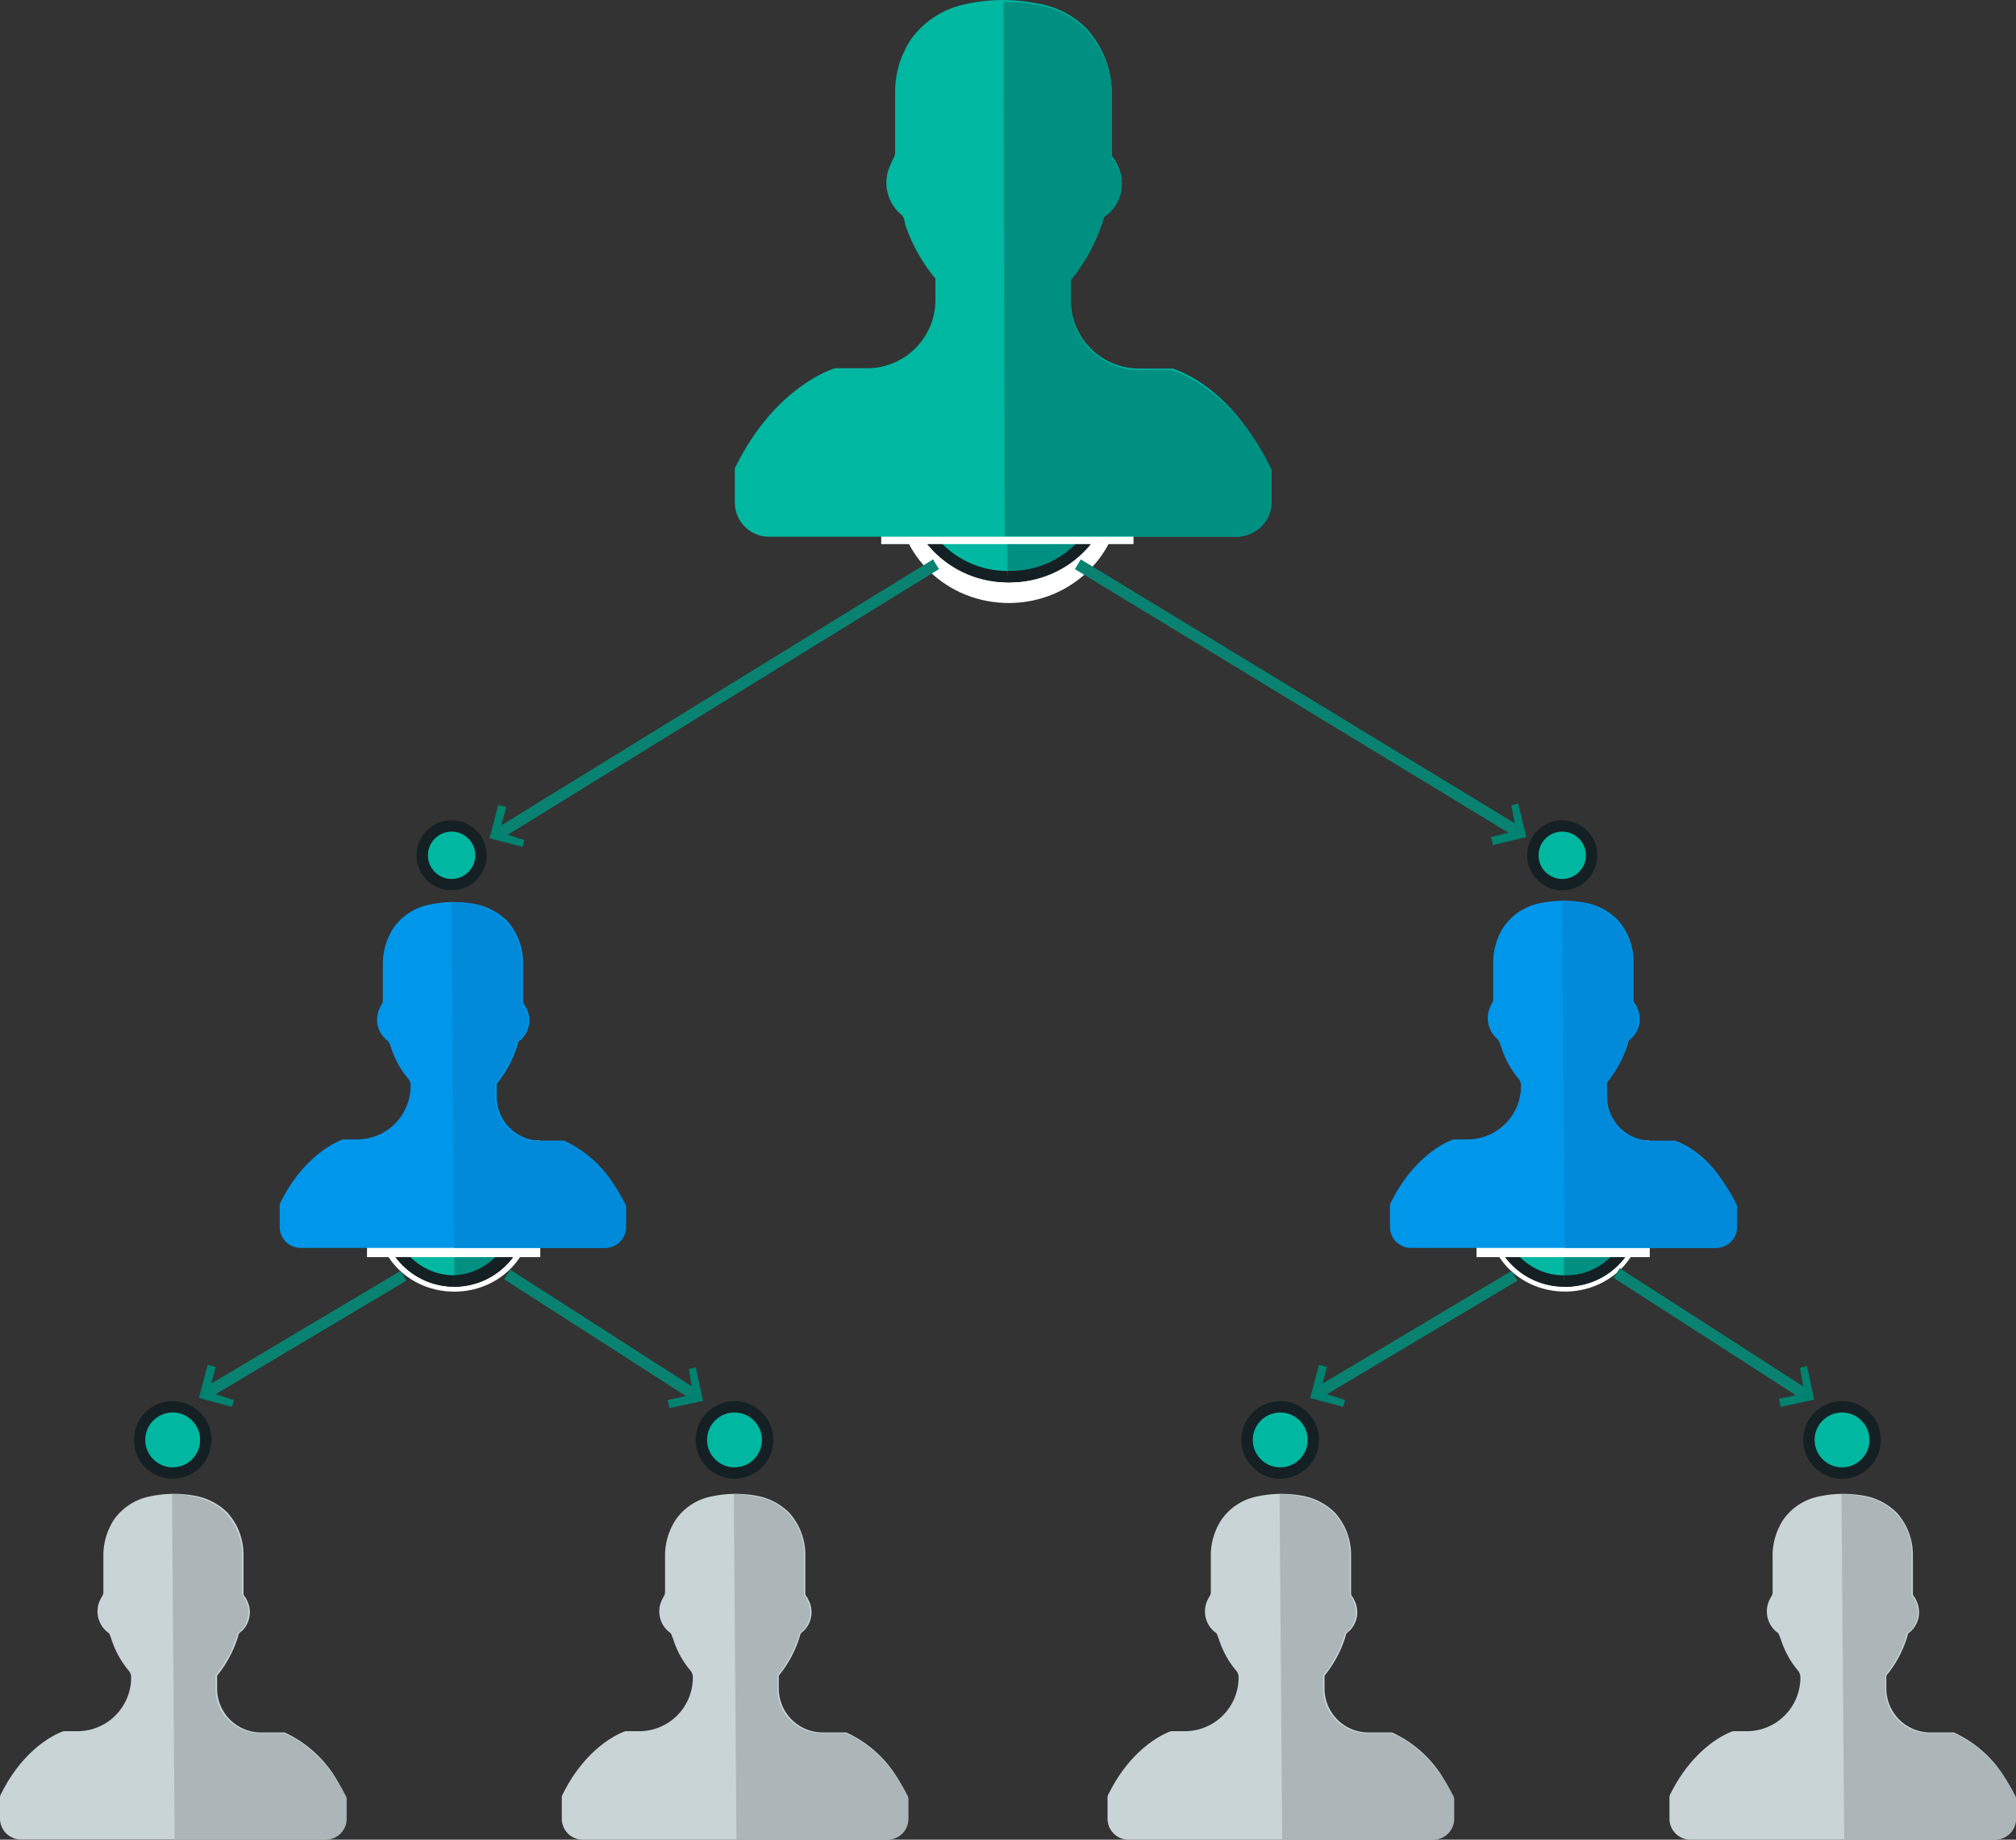 <svg xmlns="http://www.w3.org/2000/svg" viewBox="0 0 177.09 161.62"><rect x="0" y="0" width="177.09" height="161.62" fill="#333333" stroke="none"/><defs><style>.bonus-systems-cls-1{fill:#fff;}.bonus-systems-cls-2,.bonus-systems-cls-8{fill:#00b8a1;}.bonus-systems-cls-2,.bonus-systems-cls-3{stroke:#152024;}.bonus-systems-cls-10,.bonus-systems-cls-2,.bonus-systems-cls-3{stroke-miterlimit:10;}.bonus-systems-cls-3,.bonus-systems-cls-9{fill:#009082;}.bonus-systems-cls-4{fill:#0096ea;}.bonus-systems-cls-5{fill:#008ad9;}.bonus-systems-cls-6{fill:#c9d4d7;}.bonus-systems-cls-7{fill:#acb5b7;}.bonus-systems-cls-10{fill:none;stroke:#098271;}.bonus-systems-cls-11{fill:#008270;}</style></defs><title>bonus-system</title><g id="Слой_2" data-name="Слой 2"><g id="Слой_1-2" data-name="Слой 1"><ellipse class="bonus-systems-cls-1" cx="39.91" cy="107.19" rx="6.74" ry="6.28" transform="translate(-0.34 0.13) rotate(-0.18)"/><circle class="bonus-systems-cls-2" cx="39.91" cy="106.61" r="5.93"/><circle class="bonus-systems-cls-2" cx="39.91" cy="106.61" r="5.93"/><path class="bonus-systems-cls-3" d="M39.91,100.68a5.93,5.93,0,0,1,0,11.85"/><rect class="bonus-systems-cls-1" x="32.24" y="100.21" width="15.22" height="10.23"/><ellipse class="bonus-systems-cls-1" cx="137.48" cy="107.19" rx="6.74" ry="6.28" transform="translate(-0.34 0.43) rotate(-0.18)"/><circle class="bonus-systems-cls-2" cx="137.48" cy="106.61" r="5.93"/><circle class="bonus-systems-cls-2" cx="137.37" cy="106.61" r="5.93"/><path class="bonus-systems-cls-3" d="M137.37,100.68a5.93,5.93,0,1,1,0,11.85"/><rect class="bonus-systems-cls-1" x="129.7" y="100.21" width="15.22" height="10.23"/><g id="Слой_2-2" data-name="Слой 2"><g id="Слой_1-2-2" data-name="Слой 1-2"><path class="bonus-systems-cls-4" d="M49.55,100.21H47.46a3.86,3.86,0,0,1-3.83-3.83h0V95.22a10,10,0,0,0,1.85-3.49c0-.23.24-.35.35-.46a2.31,2.31,0,0,0,.35-2.79c0-.12-.23-.24-.23-.47V84.64a5.54,5.54,0,0,0-1.39-3.72,5.46,5.46,0,0,0-2.91-1.51,10.16,10.16,0,0,0-4.18.12,5,5,0,0,0-2.91,2,5.78,5.78,0,0,0-.93,3V87.9c0,.23-.12.34-.23.58a2.32,2.32,0,0,0,.58,2.9c.23.12.23.35.35.58a8,8,0,0,0,1.51,2.79.88.88,0,0,1,.23.58h0a4.71,4.71,0,0,1-4.76,4.77H30.14c-.69.23-3.48,1.51-5.46,5.46a.74.74,0,0,0-.11.47v1.74a1.84,1.84,0,0,0,1.86,1.86H53a1.84,1.84,0,0,0,1.86-1.86h0v-1.63a.67.67,0,0,0-.12-.46A10.21,10.21,0,0,0,49.55,100.21Z"/><path class="bonus-systems-cls-5" d="M39.91,109.63H53.16A1.83,1.83,0,0,0,55,107.78h0v-1.62a.73.73,0,0,0-.11-.46c-2-3.93-4.77-5.2-5.46-5.43h-2.1a3.85,3.85,0,0,1-3.83-3.81h0V95.19a10.15,10.15,0,0,0,1.86-3.47c0-.23.23-.34.35-.46a2.3,2.3,0,0,0,.35-2.77c0-.12-.24-.23-.24-.46V84.68a5,5,0,0,0-4.3-5.2,9.75,9.75,0,0,0-1.86-.23"/><path class="bonus-systems-cls-6" d="M25,152.2h-2.1a3.86,3.86,0,0,1-3.83-3.83h0v-1.16a10.24,10.24,0,0,0,1.86-3.49c0-.23.23-.35.35-.46a2.31,2.31,0,0,0,.35-2.79c0-.12-.24-.24-.24-.47v-3.37A5.49,5.49,0,0,0,20,132.91a5.39,5.39,0,0,0-2.91-1.51,10.16,10.16,0,0,0-4.18.12,5.07,5.07,0,0,0-2.91,2,5.78,5.78,0,0,0-.92,3v3.37c0,.23-.12.34-.24.58a2.33,2.33,0,0,0,.58,2.9c.24.12.24.35.35.58a8.19,8.19,0,0,0,1.51,2.79.88.88,0,0,1,.24.58h0a4.72,4.72,0,0,1-4.77,4.77H5.58c-.7.23-3.49,1.51-5.46,5.46A.7.7,0,0,0,0,158v1.74a1.84,1.84,0,0,0,1.86,1.86H28.47a1.84,1.84,0,0,0,1.86-1.86h0v-1.63a.72.72,0,0,0-.11-.46A10.28,10.28,0,0,0,25,152.2Z"/><path class="bonus-systems-cls-7" d="M15.34,161.62H28.59a1.83,1.83,0,0,0,1.86-1.85h0v-1.62a.68.68,0,0,0-.12-.46c-2-3.93-4.76-5.2-5.46-5.43H22.78a3.86,3.86,0,0,1-3.84-3.81h0v-1.27a9.89,9.89,0,0,0,1.86-3.47c0-.23.24-.34.35-.46a2.28,2.28,0,0,0,.35-2.77c0-.12-.23-.23-.23-.46v-3.35a5.44,5.44,0,0,0-1.4-3.7,5.38,5.38,0,0,0-2.9-1.5,10.75,10.75,0,0,0-1.86-.23"/><path class="bonus-systems-cls-6" d="M74.34,152.2H72.25a3.87,3.87,0,0,1-3.84-3.83h0v-1.16a10.07,10.07,0,0,0,1.86-3.49c0-.23.24-.35.35-.46a2.31,2.31,0,0,0,.35-2.79c0-.12-.23-.24-.23-.47v-3.37a5.5,5.5,0,0,0-1.4-3.72,5.4,5.4,0,0,0-2.9-1.51,10.21,10.21,0,0,0-4.19.12,5,5,0,0,0-2.9,2,5.79,5.79,0,0,0-.93,3v3.37c0,.23-.12.34-.23.58a2.32,2.32,0,0,0,.58,2.9c.23.12.23.35.35.58a8,8,0,0,0,1.51,2.79.93.93,0,0,1,.23.58h0a4.71,4.71,0,0,1-4.77,4.77H54.93c-.69.23-3.48,1.51-5.46,5.46a.7.7,0,0,0-.12.47v1.74a1.84,1.84,0,0,0,1.86,1.86H77.83a1.84,1.84,0,0,0,1.86-1.86h0v-1.63a.67.67,0,0,0-.12-.46A10.21,10.21,0,0,0,74.34,152.2Z"/><path class="bonus-systems-cls-7" d="M64.69,161.62H77.94a1.83,1.83,0,0,0,1.86-1.85h0v-1.62a.73.73,0,0,0-.11-.46c-2-3.93-4.77-5.2-5.47-5.43H72.13a3.85,3.85,0,0,1-3.83-3.81h0v-1.27a10.06,10.06,0,0,0,1.86-3.47c0-.23.23-.34.35-.46a2.28,2.28,0,0,0,.34-2.77c0-.12-.23-.23-.23-.46v-3.35a5,5,0,0,0-4.3-5.2,10.75,10.75,0,0,0-1.86-.23"/><path class="bonus-systems-cls-4" d="M147.13,100.21H145a3.87,3.87,0,0,1-3.84-3.83h0V95.1a10.07,10.07,0,0,0,1.86-3.49c0-.23.24-.34.35-.46a2.31,2.31,0,0,0,.35-2.79c0-.12-.23-.23-.23-.46V84.52a5.46,5.46,0,0,0-1.4-3.71,5.33,5.33,0,0,0-2.9-1.51,10,10,0,0,0-4.19.11,5.06,5.06,0,0,0-2.9,2,5.75,5.75,0,0,0-.93,3v3.37c0,.23-.12.35-.23.58a2.45,2.45,0,0,0,.58,2.91c.23.23.23.46.35.69a7.87,7.87,0,0,0,1.51,2.79.93.93,0,0,1,.23.58h0a4.71,4.71,0,0,1-4.77,4.77h-1.16c-.7.23-3.48,1.51-5.46,5.46a.7.7,0,0,0-.12.47v1.74a1.84,1.84,0,0,0,1.86,1.86h26.62a1.84,1.84,0,0,0,1.86-1.86h0v-1.63a.67.67,0,0,0-.12-.46C150.62,101.61,147.83,100.45,147.13,100.21Z"/><path class="bonus-systems-cls-5" d="M137.47,109.63h13.26a1.83,1.83,0,0,0,1.86-1.86h0v-1.62a.7.7,0,0,0-.11-.46c-2-4-4.77-5.22-5.47-5.45h-2.1a3.87,3.87,0,0,1-3.84-3.83h0V95.13a10,10,0,0,0,1.87-3.47c0-.24.23-.35.34-.47a2.28,2.28,0,0,0,.35-2.78c0-.12-.23-.23-.23-.46V84.58a5.07,5.07,0,0,0-4.3-5.22,10.86,10.86,0,0,0-1.87-.23"/></g></g><ellipse class="bonus-systems-cls-1" cx="88.61" cy="43.54" rx="9.82" ry="9.44" transform="translate(-0.29 0.6) rotate(-0.39)"/><circle class="bonus-systems-cls-2" cx="88.61" cy="42.09" r="8.57"/><circle class="bonus-systems-cls-2" cx="88.49" cy="42.09" r="8.57"/><path class="bonus-systems-cls-3" d="M88.49,33.52a8.57,8.57,0,1,1,0,17.13"/><rect class="bonus-systems-cls-1" x="77.41" y="32.95" width="22.16" height="14.85"/><g id="Слой_2-3" data-name="Слой 2"><g id="Слой_1-2-3" data-name="Слой 1-2"><path class="bonus-systems-cls-8" d="M103,32.38h-3a6,6,0,0,1-5.94-5.94h0V24.5a15.8,15.8,0,0,0,2.85-5.25c0-.34.35-.46.57-.69A3.45,3.45,0,0,0,98,14.22c0-.22-.34-.34-.34-.68V8.4a8.43,8.43,0,0,0-2.17-5.83A7.69,7.69,0,0,0,91,.29a15,15,0,0,0-6.39.12A7.81,7.81,0,0,0,80,3.49a8.36,8.36,0,0,0-1.37,4.68v5.25c0,.35-.23.58-.34.92a3.66,3.66,0,0,0,.8,4.45c.34.23.34.57.45,1a14.6,14.6,0,0,0,2.63,4.68v1.94a6,6,0,0,1-5.82,5.94h-3s-5.26,1.49-8.8,8.8v3a3,3,0,0,0,3,3h41a2.94,2.94,0,0,0,3-3h0V41.29C108.36,33.87,103,32.38,103,32.38Z"/><path class="bonus-systems-cls-9" d="M88.26,47.11h20.45a3,3,0,0,0,3-3h0V41.29c-3.43-7.31-8.8-8.79-8.8-8.79H100a6,6,0,0,1-5.94-5.94h0V24.62a15.84,15.84,0,0,0,2.85-5.26c0-.34.35-.45.57-.68A3.45,3.45,0,0,0,98,14.34c0-.23-.34-.34-.34-.69V8.51a8.41,8.41,0,0,0-2.17-5.82A7.58,7.58,0,0,0,91,.41,11.93,11.93,0,0,0,88.15.18"/></g></g><circle class="bonus-systems-cls-2" cx="64.52" cy="126.5" r="2.91"/><circle class="bonus-systems-cls-2" cx="137.23" cy="75.14" r="2.58"/><circle class="bonus-systems-cls-2" cx="39.67" cy="75.14" r="2.58"/><circle class="bonus-systems-cls-2" cx="112.46" cy="126.5" r="2.91"/><circle class="bonus-systems-cls-2" cx="161.81" cy="126.5" r="2.91"/><circle class="bonus-systems-cls-2" cx="15.17" cy="126.5" r="2.91"/><line class="bonus-systems-cls-10" x1="43.8" y1="73.24" x2="82.22" y2="49.57"/><g id="chevron-right"><polygon class="bonus-systems-cls-11" points="45.91 74.41 46.06 73.8 43.88 73.11 44.48 70.9 43.77 70.72 43 73.64 45.91 74.41"/></g><line class="bonus-systems-cls-10" x1="18.09" y1="122.41" x2="35.44" y2="112.08"/><g id="chevron-right-2" data-name="chevron-right"><polygon class="bonus-systems-cls-11" points="20.39 123.6 20.54 122.99 18.36 122.3 18.95 120.09 18.25 119.9 17.47 122.82 20.39 123.6"/></g><line class="bonus-systems-cls-10" x1="61.11" y1="122.6" x2="44.56" y2="111.97"/><g id="chevron-right-3" data-name="chevron-right"><polygon class="bonus-systems-cls-11" points="61.12 120.12 60.51 120.27 60.89 122.51 58.65 122.99 58.81 123.7 61.76 123.07 61.12 120.12"/></g><line class="bonus-systems-cls-10" x1="133.19" y1="72.99" x2="94.68" y2="49.57"/><g id="chevron-right-4" data-name="chevron-right"><polygon class="bonus-systems-cls-11" points="133.36 70.59 132.76 70.76 133.19 72.99 130.97 73.53 131.15 74.24 134.08 73.53 133.36 70.59"/></g><path class="bonus-systems-cls-6" d="M122.28,152.2h-2.09a3.86,3.86,0,0,1-3.84-3.83h0v-1.16a10.24,10.24,0,0,0,1.86-3.49c0-.23.23-.35.35-.46a2.31,2.31,0,0,0,.35-2.79c0-.12-.23-.24-.23-.47v-3.37a5.5,5.5,0,0,0-1.4-3.72,5.4,5.4,0,0,0-2.9-1.51,10.21,10.21,0,0,0-4.19.12,5,5,0,0,0-2.9,2,5.7,5.7,0,0,0-.93,3v3.37c0,.23-.12.34-.24.58a2.33,2.33,0,0,0,.58,2.9c.24.12.24.35.35.58a8.19,8.19,0,0,0,1.51,2.79.88.88,0,0,1,.24.58h0a4.72,4.72,0,0,1-4.77,4.77h-1.16c-.7.23-3.49,1.51-5.46,5.46a.7.7,0,0,0-.12.47v1.74a1.84,1.84,0,0,0,1.86,1.86h26.61a1.84,1.84,0,0,0,1.86-1.86h0v-1.63a.72.72,0,0,0-.11-.46A10.24,10.24,0,0,0,122.28,152.2Z"/><path class="bonus-systems-cls-7" d="M112.63,161.62h13.25a1.83,1.83,0,0,0,1.86-1.85h0v-1.62a.68.68,0,0,0-.12-.46c-2-3.93-4.76-5.2-5.46-5.43h-2.09a3.86,3.86,0,0,1-3.84-3.81h0v-1.27a9.73,9.73,0,0,0,1.86-3.47c0-.23.24-.34.35-.46a2.28,2.28,0,0,0,.35-2.77c0-.12-.23-.23-.23-.46v-3.35a5,5,0,0,0-4.3-5.2,10.75,10.75,0,0,0-1.86-.23"/><path class="bonus-systems-cls-6" d="M171.63,152.2h-2.09a3.87,3.87,0,0,1-3.84-3.83h0v-1.16a9.9,9.9,0,0,0,1.86-3.49c0-.23.24-.35.35-.46a2.31,2.31,0,0,0,.35-2.79c0-.12-.23-.24-.23-.47v-3.37a5.5,5.5,0,0,0-1.4-3.72,5.4,5.4,0,0,0-2.9-1.51,10.16,10.16,0,0,0-4.18.12,5,5,0,0,0-2.91,2,5.79,5.79,0,0,0-.93,3v3.37c0,.23-.12.34-.23.58a2.32,2.32,0,0,0,.58,2.9c.23.12.23.35.35.58a8,8,0,0,0,1.51,2.79.93.93,0,0,1,.23.58h0a4.71,4.71,0,0,1-4.76,4.77h-1.17c-.69.23-3.48,1.51-5.46,5.46a.74.74,0,0,0-.11.47v1.74a1.84,1.84,0,0,0,1.85,1.86h26.62a1.84,1.84,0,0,0,1.86-1.86h0v-1.63a.67.67,0,0,0-.12-.46A10.21,10.21,0,0,0,171.63,152.2Z"/><path class="bonus-systems-cls-7" d="M162,161.62h13.24a1.83,1.83,0,0,0,1.86-1.85h0v-1.62a.73.73,0,0,0-.11-.46c-2-3.93-4.77-5.2-5.46-5.43h-2.1a3.85,3.85,0,0,1-3.83-3.81h0v-1.27a10.06,10.06,0,0,0,1.86-3.47c0-.23.23-.34.35-.46a2.3,2.3,0,0,0,.35-2.77c0-.12-.24-.23-.24-.46v-3.35a5,5,0,0,0-4.3-5.2,10.75,10.75,0,0,0-1.86-.23"/><line class="bonus-systems-cls-10" x1="115.71" y1="122.41" x2="133.04" y2="112.08"/><g id="chevron-right-5" data-name="chevron-right"><polygon class="bonus-systems-cls-11" points="118 123.6 118.15 122.99 115.98 122.3 116.57 120.09 115.86 119.9 115.09 122.82 118 123.6"/></g><line class="bonus-systems-cls-10" x1="158.72" y1="122.6" x2="142.01" y2="111.84"/><g id="chevron-right-6" data-name="chevron-right"><polygon class="bonus-systems-cls-11" points="158.73 120.01 158.12 120.16 158.5 122.41 156.26 122.89 156.42 123.6 159.37 122.96 158.73 120.01"/></g></g></g></svg>